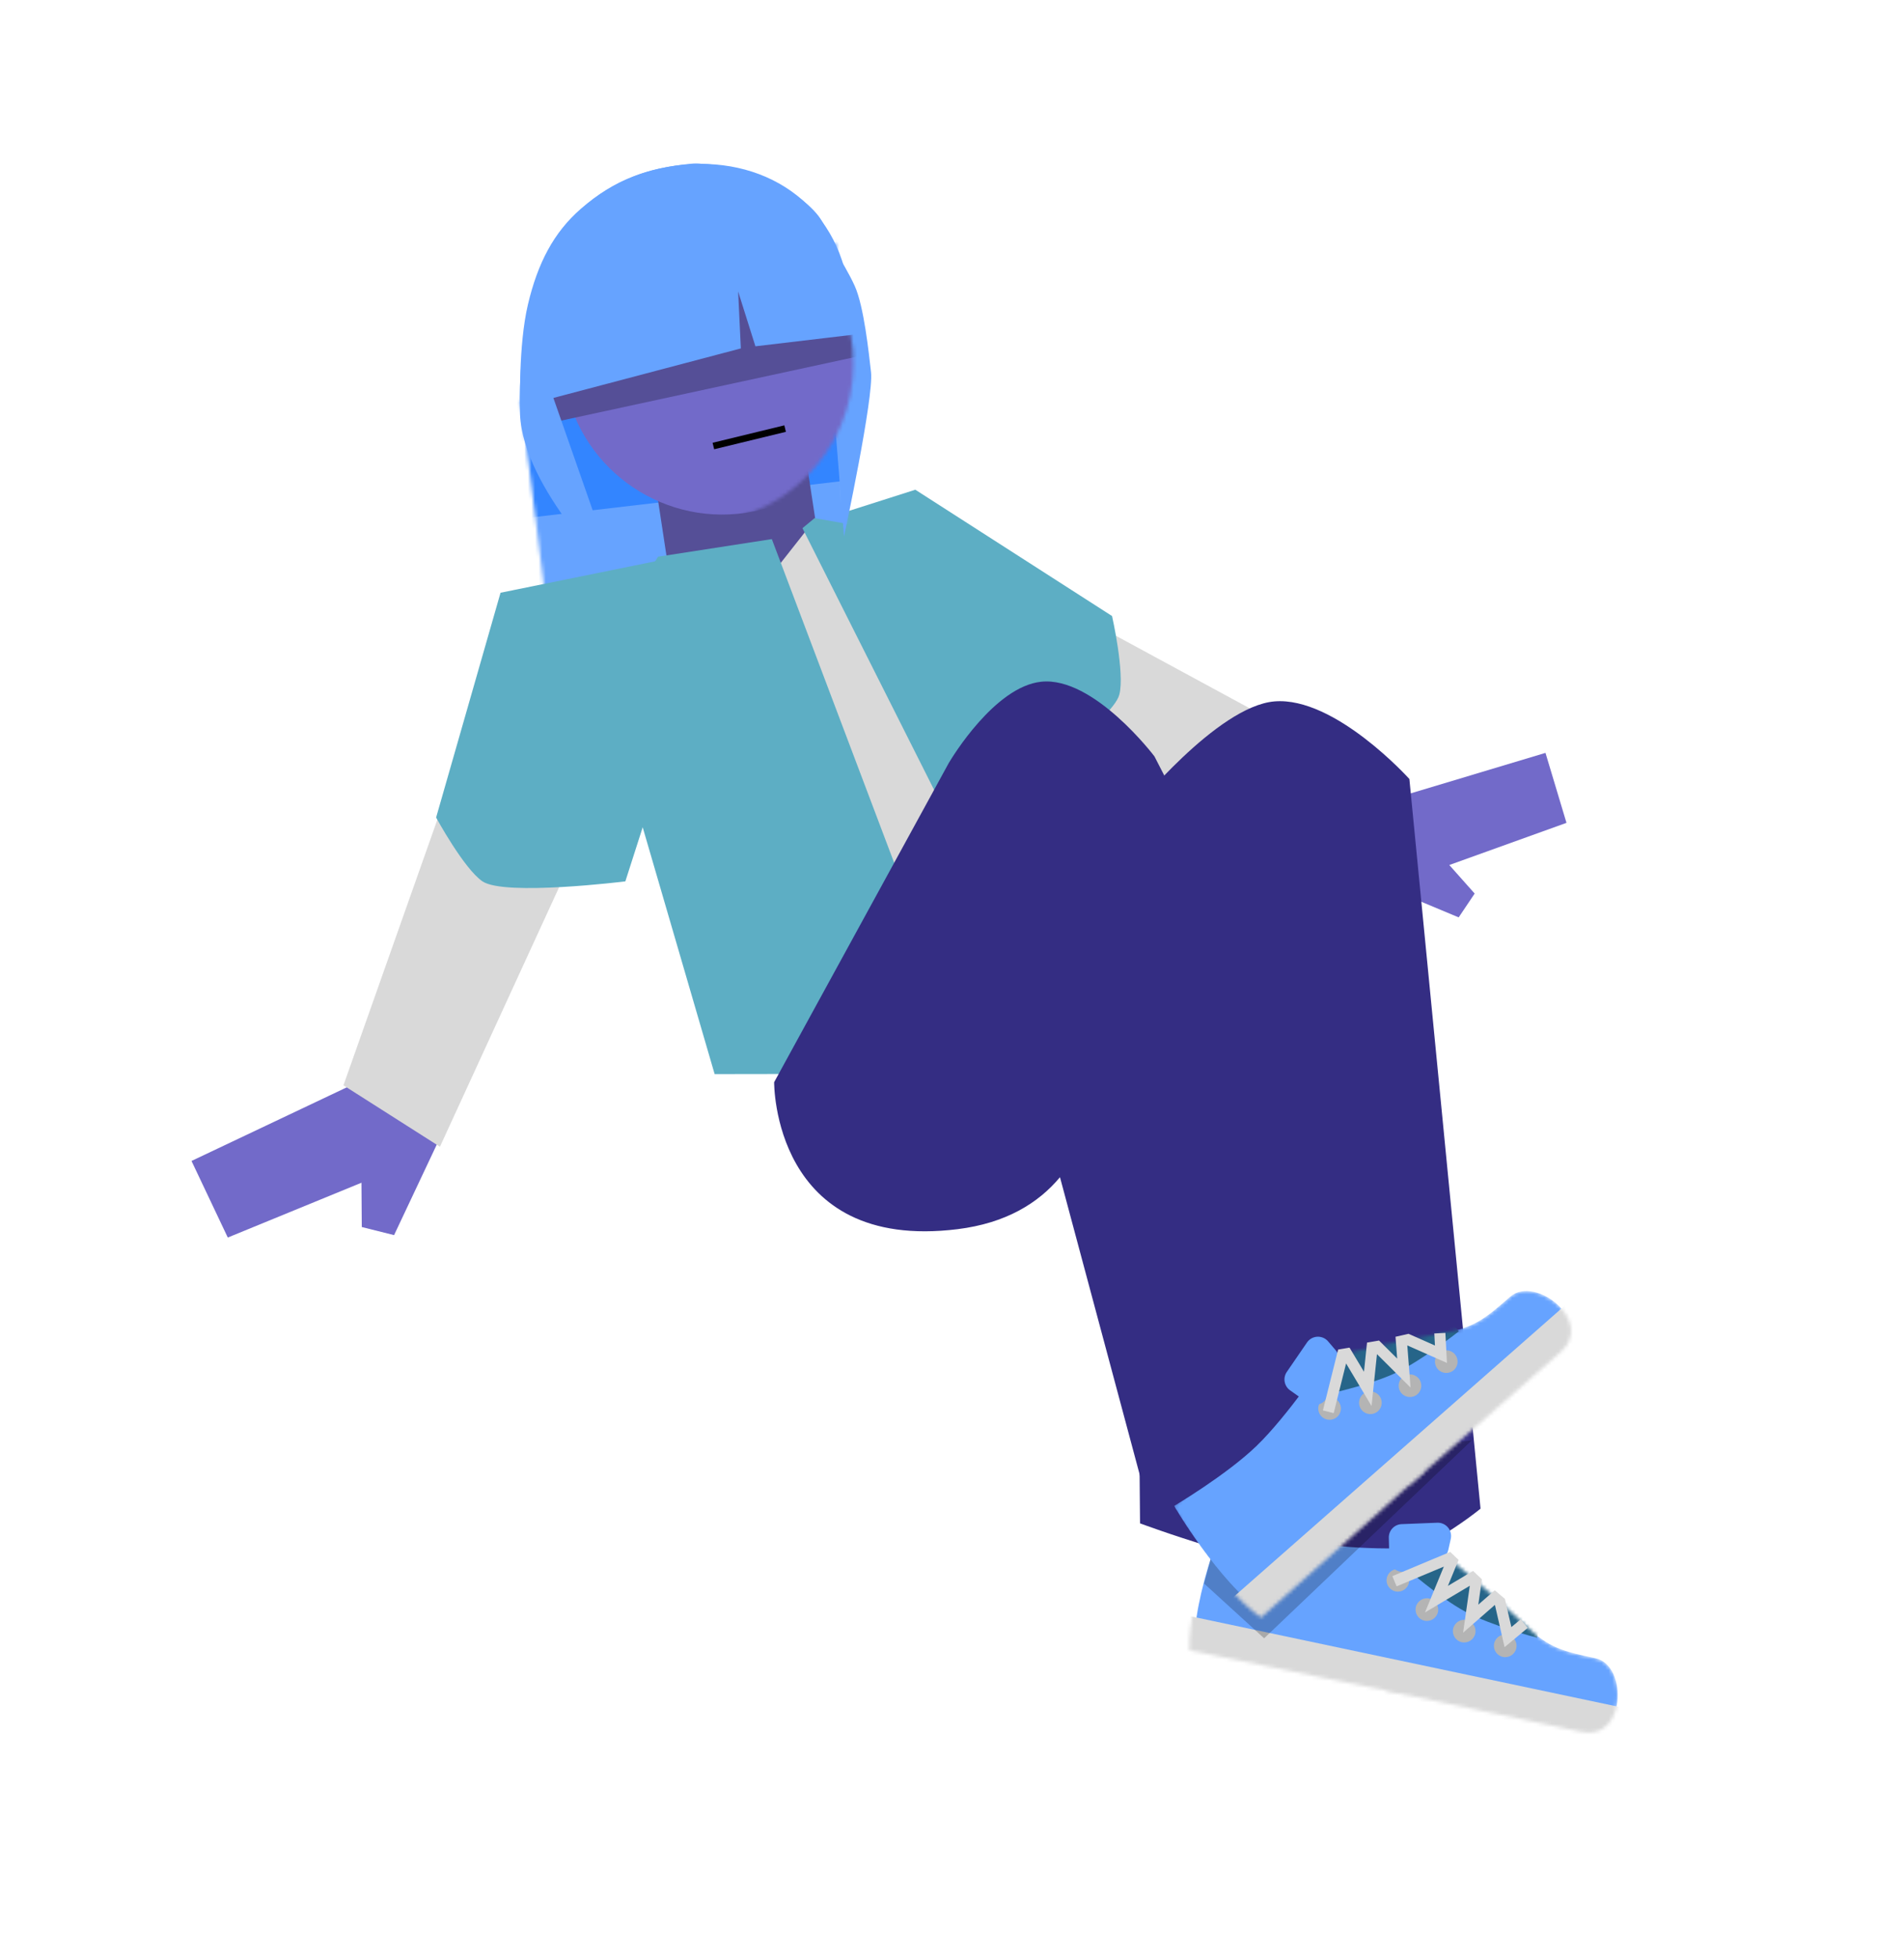 <svg width="532" height="547" viewBox="0 0 532 547" fill="none" xmlns="http://www.w3.org/2000/svg">
<g clip-path="url(#clip0_160_759)">
<path d="M369.091 221.295L369.455 227.229L370.508 244.342L370.795 249.001L375.103 250.801L404.68 263.159L410.365 265.534L413.799 260.419L418.267 253.76L421.504 248.937L417.926 244.914L440.232 236.891L446.921 234.485L436.851 200.948L369.091 221.295Z" fill="white" stroke="white" stroke-width="15"/>
<path d="M302.833 173.786L289.823 207.177L287.193 213.928L293.85 216.79L382.151 254.736L390.049 258.131L392.341 249.845L399.684 223.293L401.274 217.542L396.029 214.699L313.395 169.914L305.92 165.863L302.833 173.786Z" fill="white" stroke="white" stroke-width="15"/>
<path d="M303.371 237.503L356.674 241.386L362.984 241.845L363.594 248.141L370.109 315.269L371.112 325.616L360.978 323.307L272.745 303.205L262.982 300.979L267.862 292.236L296.277 241.328L298.606 237.156L303.371 237.503Z" fill="white" stroke="white" stroke-width="15"/>
<path d="M208.755 144.629L208.059 184.922L207.984 189.258L211.706 191.486L268.523 225.503L272.633 227.962L276.594 225.269L272.376 219.067L276.595 225.267L276.597 225.267C276.598 225.266 276.6 225.264 276.602 225.263C276.607 225.26 276.613 225.255 276.621 225.25C276.637 225.239 276.66 225.224 276.689 225.204C276.747 225.164 276.831 225.106 276.939 225.032C277.156 224.883 277.47 224.666 277.868 224.39C278.663 223.837 279.795 223.044 281.157 222.07C283.875 220.127 287.537 217.444 291.279 214.516C294.992 211.609 298.917 208.356 302.092 205.28C303.676 203.746 305.194 202.139 306.436 200.55C307.556 199.115 308.979 197.041 309.612 194.618C310.309 191.95 310.318 188.87 310.193 186.37C310.06 183.692 309.72 180.872 309.348 178.375C308.972 175.859 308.547 173.558 308.218 171.893C308.053 171.057 307.909 170.374 307.807 169.893L307.65 169.174C307.646 169.156 307.643 169.141 307.64 169.13C307.639 169.124 307.637 169.12 307.637 169.116C307.636 169.114 307.637 169.112 307.636 169.111L307.636 169.109L300.321 170.767L307.635 169.107L306.956 166.114L304.373 164.455L252.255 131.002L249.418 112.531L246.884 96.023L236.23 108.886L210.478 139.975L208.8 142L208.755 144.629Z" fill="white" stroke="white" stroke-width="15"/>
<mask id="path-5-outside-1_160_759" maskUnits="userSpaceOnUse" x="121.722" y="19.406" width="135.868" height="106.224" fill="black">
<rect fill="white" x="121.722" y="19.406" width="135.868" height="106.224"/>
<path d="M184.205 47.096C208.834 41.641 231.246 53.522 236.466 77.091C237.26 80.675 237.608 84.323 237.545 87.952L151.423 107.026C150.427 104.682 149.631 102.218 149.062 99.648C143.842 76.079 159.576 52.55 184.205 47.096Z"/>
</mask>
<path d="M184.205 47.096C208.834 41.641 231.246 53.522 236.466 77.091C237.26 80.675 237.608 84.323 237.545 87.952L151.423 107.026C150.427 104.682 149.631 102.218 149.062 99.648C143.842 76.079 159.576 52.55 184.205 47.096Z" fill="white"/>
<path d="M184.205 47.096L180.962 32.45L180.962 32.45L184.205 47.096ZM236.466 77.091L251.111 73.847L251.111 73.847L236.466 77.091ZM237.545 87.952L240.789 102.597L252.338 100.04L252.543 88.212L237.545 87.952ZM151.423 107.026L137.618 112.894L142.495 124.367L154.666 121.671L151.423 107.026ZM149.062 99.648L134.417 102.892L134.417 102.892L149.062 99.648ZM184.205 47.096L187.449 61.741C205.588 57.724 218.727 66.365 221.821 80.334L236.466 77.091L251.111 73.847C243.765 40.679 212.08 25.559 180.962 32.45L184.205 47.096ZM236.466 77.091L221.821 80.334C222.35 82.725 222.591 85.195 222.547 87.692L237.545 87.952L252.543 88.212C252.625 83.451 252.169 78.625 251.111 73.847L236.466 77.091ZM237.545 87.952L234.302 73.307L148.179 92.381L151.423 107.026L154.666 121.671L240.789 102.597L237.545 87.952ZM151.423 107.026L165.228 101.158C164.588 99.653 164.075 98.067 163.707 96.404L149.062 99.648L134.417 102.892C135.187 106.369 136.265 109.711 137.618 112.894L151.423 107.026ZM149.062 99.648L163.707 96.405C160.411 81.524 170.294 65.54 187.449 61.741L184.205 47.096L180.962 32.45C148.859 39.56 127.272 70.633 134.417 102.892L149.062 99.648Z" fill="white" mask="url(#path-5-outside-1_160_759)"/>
<rect x="174.344" y="127.088" width="57.642" height="47.631" transform="rotate(-8.67 174.344 127.088)" fill="white" stroke="white" stroke-width="15"/>
<path d="M183.953 148.568L214.291 150.006L221.101 141.352L227.537 133.173L233.261 141.866L311.37 260.51L314.666 265.516L310.509 269.835L305.106 264.634L310.509 269.836L310.507 269.837C310.506 269.838 310.505 269.84 310.503 269.842C310.499 269.846 310.494 269.851 310.487 269.858C310.473 269.873 310.453 269.893 310.428 269.92C310.376 269.973 310.3 270.051 310.203 270.152C310.007 270.353 309.723 270.647 309.358 271.02C308.629 271.766 307.581 272.832 306.294 274.124C303.723 276.703 300.184 280.195 296.327 283.832C292.484 287.457 288.258 291.289 284.324 294.518C280.593 297.581 276.478 300.651 273.008 302.175C269.668 303.641 265.388 304.414 261.487 304.883C257.407 305.373 252.995 305.609 248.997 305.714C244.98 305.82 241.274 305.795 238.578 305.745C237.227 305.719 236.122 305.688 235.349 305.663C234.963 305.65 234.659 305.638 234.449 305.63C234.344 305.626 234.262 305.622 234.205 305.619C234.176 305.618 234.154 305.617 234.137 305.616C234.13 305.616 234.123 305.616 234.119 305.616L234.11 305.615C234.109 305.613 234.115 305.482 234.445 298.123L234.109 305.615L229.08 305.389L227.384 300.65L176.538 158.587L172.761 148.038L183.953 148.568Z" fill="white" stroke="white" stroke-width="15"/>
<path d="M228.903 137.334L240.68 139.402L243.898 139.967L245.676 142.709L315.047 249.68L316.786 252.361L316.057 255.474L306.18 297.585L301.464 317.692L292.179 299.244L217.515 150.901L214.827 145.562L219.432 141.751L222.825 138.943L225.493 136.735L228.903 137.334Z" fill="white" stroke="white" stroke-width="15"/>
<path d="M177.517 151.498L159.519 180.055L157.718 182.912L158.664 186.153L192.477 302.107L194.054 307.516L199.689 307.507L272.124 307.393L282.959 307.376L279.127 297.24L222.672 147.924L220.521 142.234L214.51 143.164L182.715 148.086L179.338 148.608L177.517 151.498Z" fill="white" stroke="white" stroke-width="15"/>
<g filter="url(#filter0_i_160_759)">
<path d="M234.564 94.344C234.564 124.488 232.021 143.846 203.631 149.432C175.24 155.019 144.661 138.783 141.242 103.915C137.824 69.048 164.779 48.483 190.467 45.803C216.156 43.123 234.564 64.199 234.564 94.344Z" fill="white"/>
</g>
<path d="M189.689 38.343C204.949 36.751 218.329 42.283 227.73 52.754C237.011 63.091 242.064 77.802 242.064 94.344C242.064 109.207 241.527 123.183 236.585 134.173C231.212 146.122 221.161 153.626 205.079 156.791C173.137 163.076 137.704 144.688 133.778 104.647C129.846 64.539 161.136 41.322 189.689 38.343Z" stroke="white" stroke-width="15"/>
<path d="M199.326 124.58L219.374 119.709" stroke="white" stroke-width="15"/>
<path d="M115.737 286.479L119.443 291.128L131.836 306.681L134.747 310.332L132.755 314.555L116.892 348.184L114.264 353.757L108.287 352.26L99.265 350.002L93.63 348.59L93.587 342.781L93.577 341.498L66.492 352.601L59.914 355.298L43.52 320.705L115.737 286.479Z" fill="white" stroke="white" stroke-width="15"/>
<path d="M135.67 193.65L172.825 212.29L179.303 215.539L176.277 222.124L129.74 323.433L126.151 331.244L118.898 326.63L91.937 309.474L86.903 306.271L88.892 300.646L125.236 197.853L128.07 189.838L135.67 193.65Z" fill="white" stroke="white" stroke-width="15"/>
<path d="M195.488 153.944L202.238 181.329L202.747 183.391L202.098 185.414L181.871 248.471L180.408 253.033L175.655 253.623L174.729 246.18C175.647 253.559 175.654 253.623 175.653 253.624L175.651 253.624C175.649 253.624 175.647 253.624 175.644 253.624C175.639 253.625 175.631 253.626 175.621 253.627C175.602 253.629 175.575 253.632 175.54 253.637C175.47 253.645 175.369 253.658 175.238 253.674C174.977 253.705 174.598 253.749 174.117 253.804C173.155 253.913 171.781 254.065 170.115 254.232C166.791 254.566 162.269 254.97 157.525 255.24C152.817 255.508 147.722 255.654 143.306 255.439C141.104 255.332 138.903 255.128 136.921 254.753C135.132 254.415 132.694 253.797 130.619 252.394C127.995 250.621 125.964 247.843 124.571 245.681C123.038 243.305 121.638 240.642 120.482 238.248C119.314 235.83 118.329 233.548 117.638 231.88C117.291 231.042 117.014 230.35 116.822 229.861C116.726 229.616 116.651 229.421 116.599 229.285C116.572 229.216 116.551 229.162 116.536 229.123C116.529 229.104 116.524 229.088 116.519 229.076C116.517 229.071 116.515 229.066 116.513 229.062C116.512 229.06 116.512 229.058 116.512 229.056L116.51 229.054C116.51 229.054 116.529 229.046 123.53 226.413L116.51 229.053L115.582 226.585L116.403 224.079L140.753 149.724L142.613 144.046L148.562 144.589L188.888 148.27L194.209 148.756L195.488 153.944Z" fill="white" stroke="white" stroke-width="15"/>
<mask id="path-17-outside-2_160_759" maskUnits="userSpaceOnUse" x="243.43" y="166.592" width="247.808" height="305.006" fill="black">
<rect fill="white" x="243.43" y="166.592" width="247.808" height="305.006"/>
<path d="M356.118 195.911C373.02 194.51 393.76 217.546 393.797 217.587L413.677 421.391C413.642 421.419 391.376 439.886 372.085 439.124C352.998 438.37 318.541 425.494 318.541 425.494L316.776 226.163C316.776 226.163 340.065 197.242 356.118 195.911Z"/>
</mask>
<path d="M356.118 195.911C373.02 194.51 393.76 217.546 393.797 217.587L413.677 421.391C413.642 421.419 391.376 439.886 372.085 439.124C352.998 438.37 318.541 425.494 318.541 425.494L316.776 226.163C316.776 226.163 340.065 197.242 356.118 195.911Z" fill="white"/>
<path d="M356.118 195.911L354.879 180.962L354.879 180.962L356.118 195.911ZM393.797 217.587L408.726 216.13L408.247 211.22L404.946 207.552L393.797 217.587ZM413.677 421.391L423.254 432.935L429.378 427.854L428.606 419.935L413.677 421.391ZM372.085 439.124L371.492 454.113L371.492 454.113L372.085 439.124ZM318.541 425.494L303.541 425.627L303.633 435.936L313.29 439.545L318.541 425.494ZM316.776 226.163L305.093 216.756L301.729 220.933L301.777 226.296L316.776 226.163ZM356.118 195.911L357.357 210.86C358.079 210.8 359.874 210.971 362.927 212.358C365.866 213.693 369.049 215.735 372.165 218.12C378.405 222.895 382.889 227.889 382.647 227.621L393.797 217.587L404.946 207.552C404.668 207.243 398.764 200.699 390.399 194.297C386.212 191.093 381.04 187.636 375.335 185.044C369.744 182.504 362.608 180.322 354.879 180.962L356.118 195.911ZM393.797 217.587L378.868 219.043L398.747 422.847L413.677 421.391L428.606 419.935L408.726 216.13L393.797 217.587ZM413.677 421.391L404.099 409.847C404.422 409.579 399.609 413.591 392.705 417.505C385.313 421.695 377.984 424.346 372.677 424.136L372.085 439.124L371.492 454.113C385.476 454.665 398.926 448.463 407.499 443.603C416.559 438.467 422.897 433.231 423.254 432.935L413.677 421.391ZM372.085 439.124L372.677 424.136C365.238 423.842 353.489 420.979 342.481 417.664C337.22 416.079 332.513 414.512 329.121 413.34C327.428 412.755 326.073 412.273 325.151 411.94C324.691 411.774 324.339 411.645 324.108 411.56C323.993 411.518 323.908 411.486 323.854 411.467C323.828 411.457 323.809 411.45 323.798 411.446C323.793 411.444 323.79 411.443 323.789 411.442C323.788 411.442 323.788 411.442 323.789 411.442C323.789 411.442 323.789 411.442 323.79 411.442C323.79 411.443 323.791 411.443 318.541 425.494C313.29 439.545 313.292 439.546 313.293 439.546C313.294 439.546 313.295 439.547 313.296 439.548C313.299 439.548 313.302 439.55 313.306 439.551C313.313 439.554 313.322 439.557 313.334 439.561C313.356 439.57 313.387 439.581 313.426 439.596C313.505 439.625 313.615 439.666 313.757 439.718C314.04 439.822 314.447 439.971 314.966 440.158C316.003 440.532 317.489 441.061 319.326 441.696C322.991 442.962 328.091 444.661 333.829 446.389C344.822 449.7 359.845 453.652 371.492 454.113L372.085 439.124ZM318.541 425.494L333.54 425.361L331.776 226.031L316.776 226.163L301.777 226.296L303.541 425.627L318.541 425.494ZM316.776 226.163C328.459 235.571 328.458 235.573 328.457 235.574C328.456 235.575 328.455 235.576 328.455 235.577C328.453 235.579 328.453 235.58 328.452 235.58C328.451 235.582 328.451 235.581 328.453 235.579C328.456 235.575 328.465 235.564 328.479 235.547C328.507 235.512 328.557 235.452 328.627 235.367C328.766 235.197 328.987 234.93 329.282 234.58C329.872 233.88 330.753 232.851 331.866 231.602C334.108 229.085 337.215 225.759 340.729 222.439C344.292 219.072 347.985 215.987 351.397 213.76C353.086 212.658 354.514 211.893 355.657 211.41C356.83 210.915 357.367 210.859 357.357 210.86L356.118 195.911L354.879 180.962C347.155 181.602 340.166 185.266 335 188.638C329.53 192.208 324.391 196.603 320.126 200.633C315.811 204.71 312.092 208.698 309.466 211.646C308.145 213.128 307.081 214.37 306.335 215.256C305.961 215.7 305.666 216.056 305.457 216.31C305.352 216.437 305.269 216.539 305.208 216.614C305.178 216.651 305.153 216.682 305.133 216.706C305.124 216.718 305.116 216.728 305.109 216.736C305.106 216.74 305.103 216.744 305.1 216.747C305.099 216.749 305.097 216.751 305.096 216.752C305.095 216.754 305.093 216.756 316.776 226.163Z" fill="white" mask="url(#path-17-outside-2_160_759)"/>
<mask id="mask0_160_759" style="mask-type:alpha" maskUnits="userSpaceOnUse" x="317" y="406" width="151" height="93">
<path d="M404.263 425.217L410.116 426.167L409.443 429.351C410.823 430.471 412.529 431.868 414.44 433.466C419.447 437.654 425.956 443.279 431.788 448.904C434.383 451.407 436.167 452.549 438.025 453.341C440.137 454.24 442.675 454.843 447.364 455.835C452.65 456.952 455.915 460.784 457.598 464.409C459.273 468.019 459.802 472.169 459.394 475.962C458.99 479.703 457.565 483.99 454.33 487.211C450.767 490.757 445.782 492.213 440.353 491.065L383.634 479.075C379.303 478.204 373.445 477.025 367.097 475.743C354.115 473.119 339.039 470.054 330.788 468.309L325.048 467.096L324.844 461.233C324.531 452.256 327.437 441.603 330.043 433.832C331.391 429.811 332.752 426.293 333.777 423.779C334.29 422.52 334.722 421.505 335.029 420.797C335.183 420.443 335.306 420.165 335.392 419.971C335.436 419.874 335.47 419.799 335.494 419.744C335.506 419.717 335.516 419.696 335.523 419.68C335.527 419.672 335.53 419.665 335.532 419.66C335.533 419.657 335.535 419.655 335.536 419.653C335.536 419.652 335.536 419.651 335.536 419.65C335.537 419.65 335.571 419.664 342.145 422.66L335.537 419.649L337.912 414.437L343.565 415.356L398.056 424.208L399.968 421.844L404.263 425.217Z" fill="#5DAEC4" stroke="white" stroke-width="15"/>
</mask>
<g mask="url(#mask0_160_759)">
<path d="M403.588 424.686L410.498 424.361L409.443 429.351C410.823 430.471 412.53 431.868 414.441 433.466C419.448 437.654 425.956 443.28 431.787 448.904C434.383 451.406 436.166 452.549 438.025 453.34C440.136 454.24 442.675 454.843 447.364 455.835C452.65 456.952 455.916 460.784 457.598 464.409C459.274 468.019 459.802 472.169 459.393 475.962C458.99 479.703 457.566 483.99 454.33 487.211C450.768 490.757 445.782 492.213 440.353 491.065L381.165 478.553L381.117 478.403C377.302 477.573 372.653 476.562 367.688 475.485C355.044 472.742 340.369 469.57 332.18 467.839L326.441 466.626L326.236 460.763C325.926 451.893 328.534 441.467 330.904 433.821C332.127 429.879 333.363 426.439 334.295 423.982C334.762 422.751 335.154 421.759 335.434 421.068C335.574 420.723 335.685 420.451 335.764 420.262C335.803 420.167 335.834 420.092 335.856 420.039C335.867 420.013 335.877 419.992 335.883 419.976C335.887 419.969 335.889 419.962 335.891 419.957C335.892 419.955 335.893 419.952 335.894 419.951C335.894 419.95 335.895 419.948 335.895 419.948C335.901 419.949 336.098 420.031 342.798 422.881L335.896 419.946L338.811 413.091L345.685 415.959L345.684 415.96C345.685 415.96 345.686 415.96 345.688 415.96C345.692 415.962 345.701 415.966 345.712 415.971C345.736 415.98 345.775 415.996 345.827 416.018C345.932 416.061 346.092 416.126 346.303 416.211C346.726 416.382 347.35 416.632 348.139 416.94C349.719 417.555 351.947 418.396 354.518 419.293C359.76 421.123 366.058 423.052 371.177 423.896C376.396 424.756 383.682 425.014 389.96 425.026C392.911 425.032 395.538 424.983 397.471 424.931L399.969 421.844L403.588 424.686Z" fill="white" stroke="white" stroke-width="15"/>
<path d="M429.458 457.45C427.544 464.702 427.544 464.703 427.543 464.702L427.542 464.701L427.527 464.698C427.518 464.696 427.506 464.692 427.491 464.688C427.46 464.68 427.418 464.669 427.365 464.655C427.258 464.626 427.105 464.584 426.91 464.531C426.521 464.424 425.965 464.268 425.278 464.071C423.908 463.676 422.003 463.107 419.853 462.408C415.674 461.048 410.118 459.052 405.82 456.738C401.68 454.51 397.108 451.128 393.782 448.512C392.071 447.166 390.594 445.948 389.543 445.064C389.017 444.621 388.595 444.26 388.301 444.006C388.154 443.88 388.038 443.779 387.957 443.709C387.917 443.674 387.885 443.646 387.862 443.626C387.851 443.616 387.842 443.608 387.835 443.603C387.832 443.6 387.829 443.598 387.826 443.596C387.825 443.595 387.825 443.594 387.824 443.593L387.823 443.592C387.823 443.592 387.822 443.591 392.773 437.957L387.822 443.591L383.387 439.694L386.134 434.468L390.87 425.457L393.509 420.435L442.748 430.845L435.165 466.713L427.544 464.703L429.458 457.45Z" fill="white" stroke="white" stroke-width="15"/>
<rect x="325.625" y="442.295" width="139.965" height="32.086" transform="rotate(11.937 325.625 442.295)" fill="white" stroke="white" stroke-width="15"/>
</g>
<circle cx="398.687" cy="449.584" r="10.665" transform="rotate(11.937 398.687 449.584)" fill="white" stroke="white" stroke-width="15"/>
<circle cx="390.585" cy="441.402" r="10.665" transform="rotate(11.937 390.585 441.402)" fill="white" stroke="white" stroke-width="15"/>
<circle cx="409.118" cy="455.598" r="10.665" transform="rotate(11.937 409.118 455.598)" fill="white" stroke="white" stroke-width="15"/>
<circle cx="420.58" cy="459.704" r="10.665" transform="rotate(11.937 420.58 459.704)" fill="white" stroke="white" stroke-width="15"/>
<path d="M401.286 417.823C408.655 417.53 414.298 424.305 412.678 431.499L411.986 434.573C411.138 438.342 408.409 441.409 404.765 442.692L395.644 445.902C388.459 448.431 380.896 443.217 380.704 435.602L380.554 429.715L380.554 429.143C380.7 423.268 385.388 418.456 391.325 418.22L401.286 417.823Z" fill="white" stroke="white" stroke-width="15"/>
<path d="M389.635 441.663L404.87 435.29L405.711 436.093L401.356 446.676L411.378 440.709L412.42 441.699L410.929 452.123L417.672 446.227L419.1 447.443L421.346 457.271L425.875 453.505" stroke="white" stroke-width="15"/>
<mask id="path-29-outside-3_160_759" maskUnits="userSpaceOnUse" x="144.566" y="149.545" width="278.959" height="328.398" fill="black">
<rect fill="white" x="144.566" y="149.545" width="278.959" height="328.398"/>
<path d="M250.296 210.516C251.066 209.218 263.081 189.292 276.045 187.935C290.758 186.396 307.679 208.777 307.679 208.777L393.389 375.514C393.321 375.628 375.365 405.716 361.564 414.601C347.578 423.606 314.673 421.333 314.673 421.333L284.354 322.142C278.39 331.46 268.578 338.873 252.67 340.844C201.019 347.243 201.424 299.896 201.425 299.789L250.292 210.505L250.296 210.516Z"/>
</mask>
<path d="M250.296 210.516C251.066 209.218 263.081 189.292 276.045 187.935C290.758 186.396 307.679 208.777 307.679 208.777L393.389 375.514C393.321 375.628 375.365 405.716 361.564 414.601C347.578 423.606 314.673 421.333 314.673 421.333L284.354 322.142C278.39 331.46 268.578 338.873 252.67 340.844C201.019 347.243 201.424 299.896 201.425 299.789L250.292 210.505L250.296 210.516Z" fill="white"/>
<path d="M250.296 210.516L236.215 215.686L247.096 245.316L263.198 218.167L250.296 210.516ZM276.045 187.935L274.484 173.017L274.484 173.017L276.045 187.935ZM307.679 208.777L321.02 201.92L320.427 200.766L319.644 199.731L307.679 208.777ZM393.389 375.514L406.271 383.199L410.532 376.055L406.729 368.657L393.389 375.514ZM361.564 414.601L369.684 427.214L369.684 427.213L361.564 414.601ZM314.673 421.333L300.328 425.718L303.345 435.586L313.64 436.297L314.673 421.333ZM284.354 322.142L298.699 317.757L289.213 286.725L271.72 314.055L284.354 322.142ZM252.67 340.844L254.514 355.73L254.514 355.73L252.67 340.844ZM201.425 299.789L188.267 292.588L186.461 295.889L186.426 299.652L201.425 299.789ZM250.292 210.505L264.373 205.335L252.989 174.335L237.134 203.304L250.292 210.505ZM250.296 210.516L263.198 218.167C263.376 217.866 266.009 213.489 269.811 209.21C271.707 207.076 273.586 205.319 275.279 204.13C277.056 202.883 277.813 202.832 277.606 202.854L276.045 187.935L274.484 173.017C267.794 173.717 262.189 176.665 258.042 179.577C253.812 182.546 250.208 186.106 247.384 189.285C241.745 195.632 237.986 201.867 237.394 202.864L250.296 210.516ZM276.045 187.935L277.606 202.854C277.297 202.886 278.092 202.727 280.329 203.879C282.465 204.978 284.907 206.758 287.406 208.983C289.846 211.155 291.979 213.426 293.52 215.186C294.279 216.053 294.868 216.765 295.25 217.238C295.44 217.474 295.577 217.648 295.656 217.75C295.696 217.8 295.721 217.833 295.731 217.846C295.736 217.852 295.737 217.853 295.734 217.85C295.732 217.848 295.73 217.845 295.727 217.84C295.725 217.838 295.723 217.836 295.721 217.833C295.72 217.831 295.718 217.829 295.718 217.828C295.716 217.826 295.714 217.823 307.679 208.777C319.644 199.731 319.642 199.729 319.64 199.726C319.639 199.725 319.637 199.722 319.636 199.72C319.632 199.715 319.629 199.711 319.625 199.706C319.618 199.696 319.609 199.685 319.6 199.672C319.581 199.647 319.557 199.617 319.53 199.581C319.474 199.509 319.403 199.416 319.315 199.303C319.139 199.077 318.898 198.772 318.597 198.399C317.996 197.654 317.147 196.63 316.091 195.423C313.999 193.034 310.982 189.806 307.353 186.575C303.783 183.397 299.236 179.87 294.061 177.206C288.987 174.594 282.149 172.215 274.484 173.017L276.045 187.935ZM307.679 208.777L294.338 215.635L380.048 382.372L393.389 375.514L406.729 368.657L321.02 201.92L307.679 208.777ZM393.389 375.514L380.506 367.83C380.572 367.721 376.315 374.859 370.451 383.007C364.111 391.818 357.647 399.284 353.444 401.989L361.564 414.601L369.684 427.213C379.282 421.034 388.697 409.013 394.801 400.53C401.383 391.384 406.138 383.422 406.271 383.199L393.389 375.514ZM361.564 414.601L353.444 401.989C352.177 402.805 349.549 403.877 345.276 404.768C341.203 405.617 336.579 406.114 332.037 406.367C327.538 406.619 323.392 406.618 320.362 406.551C318.855 406.518 317.647 406.47 316.835 406.431C316.429 406.411 316.124 406.394 315.931 406.383C315.835 406.377 315.767 406.373 315.729 406.37C315.711 406.369 315.699 406.368 315.695 406.368C315.693 406.368 315.693 406.368 315.695 406.368C315.696 406.368 315.698 406.368 315.7 406.368C315.701 406.368 315.702 406.368 315.703 406.369C315.705 406.369 315.707 406.369 314.673 421.333C313.64 436.297 313.642 436.298 313.644 436.298C313.645 436.298 313.648 436.298 313.65 436.298C313.654 436.298 313.658 436.299 313.663 436.299C313.673 436.3 313.685 436.301 313.699 436.302C313.727 436.303 313.763 436.306 313.807 436.309C313.894 436.314 314.013 436.322 314.161 436.33C314.457 436.348 314.873 436.371 315.394 436.396C316.436 436.446 317.908 436.505 319.705 436.544C323.281 436.622 328.235 436.627 333.711 436.321C339.143 436.017 345.367 435.394 351.398 434.136C357.228 432.921 363.958 430.9 369.684 427.214L361.564 414.601ZM314.673 421.333L329.018 416.948L298.699 317.757L284.354 322.142L270.009 326.527L300.328 425.718L314.673 421.333ZM284.354 322.142L271.72 314.055C268.169 319.603 262.318 324.534 250.826 325.958L252.67 340.844L254.514 355.73C274.838 353.213 288.61 343.317 296.988 330.228L284.354 322.142ZM252.67 340.844L250.826 325.958C240.183 327.276 233.57 325.681 229.473 323.674C225.401 321.679 222.653 318.707 220.681 315.278C216.374 307.788 216.431 299.251 216.425 299.927L201.425 299.789L186.426 299.652C186.419 300.434 186.273 315.624 194.675 330.234C199.058 337.855 205.893 345.527 216.272 350.613C226.627 355.687 239.332 357.611 254.514 355.73L252.67 340.844ZM201.425 299.789L214.584 306.991L263.45 217.707L250.292 210.505L237.134 203.304L188.267 292.588L201.425 299.789ZM250.292 210.505L236.212 215.676L236.215 215.686L250.296 210.516L264.377 205.345L264.373 205.335L250.292 210.505Z" fill="white" mask="url(#path-29-outside-3_160_759)"/>
<mask id="mask1_160_759" style="mask-type:alpha" maskUnits="userSpaceOnUse" x="309" y="345" width="145" height="126">
<path d="M366.712 372.77L370.974 368.648L373.123 371.092C374.846 370.657 376.986 370.124 379.41 369.549C385.761 368.042 394.162 366.191 402.158 364.882C405.716 364.3 407.698 363.554 409.445 362.538C411.428 361.384 413.431 359.711 417.03 356.547C421.087 352.979 426.111 352.655 430.023 353.475C433.918 354.291 437.56 356.35 440.355 358.947C443.111 361.507 445.695 365.214 446.34 369.734C447.05 374.71 445.235 379.575 441.068 383.239L397.531 421.519C394.242 424.469 389.793 428.458 384.968 432.778C375.1 441.611 363.625 451.859 357.292 457.427L352.885 461.301L348.065 457.957C340.684 452.838 333.886 444.137 329.217 437.4C326.801 433.914 324.797 430.719 323.395 428.394C322.693 427.229 322.138 426.276 321.754 425.607C321.563 425.272 321.414 425.007 321.31 424.822C321.258 424.729 321.218 424.656 321.189 424.604C321.175 424.579 321.163 424.558 321.154 424.543C321.15 424.535 321.147 424.528 321.144 424.523C321.143 424.521 321.142 424.519 321.141 424.517C321.14 424.516 321.139 424.515 321.139 424.515C321.138 424.514 321.17 424.495 327.504 421.018L321.138 424.513L318.382 419.492L322.5 415.512L362.19 377.141L361.439 374.194L366.712 372.77Z" fill="#5DAEC4" stroke="white" stroke-width="15"/>
</mask>
<g mask="url(#mask1_160_759)">
<path d="M365.882 372.994L369.756 367.262L373.123 371.092C374.846 370.657 376.986 370.124 379.411 369.549C385.761 368.042 394.163 366.192 402.158 364.883C405.716 364.3 407.698 363.554 409.445 362.538C411.428 361.384 413.43 359.711 417.03 356.547C421.087 352.979 426.112 352.654 430.023 353.474C433.919 354.291 437.56 356.35 440.355 358.947C443.111 361.508 445.695 365.213 446.34 369.733C447.051 374.709 445.235 379.576 441.068 383.24L395.635 423.185L395.486 423.134C392.54 425.694 388.949 428.815 385.115 432.15C375.353 440.642 364.033 450.503 357.747 456.03L353.342 459.904L348.521 456.561C341.228 451.503 334.433 443.177 329.724 436.703C327.296 433.366 325.279 430.317 323.867 428.1C323.16 426.99 322.601 426.082 322.214 425.445C322.02 425.126 321.87 424.874 321.765 424.698C321.713 424.61 321.671 424.541 321.642 424.491C321.627 424.467 321.616 424.446 321.608 424.432C321.603 424.424 321.6 424.418 321.597 424.414C321.596 424.411 321.594 424.41 321.593 424.408C321.593 424.407 321.592 424.405 321.592 424.405C321.597 424.401 321.78 424.293 328.072 420.627L321.591 424.404L317.842 417.967L324.252 414.174L324.251 414.175C324.252 414.175 324.253 414.173 324.254 414.173C324.259 414.17 324.266 414.165 324.277 414.159C324.3 414.146 324.335 414.124 324.384 414.095C324.481 414.037 324.629 413.947 324.824 413.829C325.213 413.593 325.787 413.243 326.505 412.794C327.944 411.896 329.95 410.614 332.208 409.09C336.809 405.984 342.123 402.091 345.861 398.494C349.673 394.826 354.238 389.141 358.003 384.118C359.772 381.757 361.305 379.623 362.42 378.042L361.44 374.194L365.882 372.994Z" fill="white" stroke="white" stroke-width="15"/>
<path d="M407.613 371.862C412.28 377.733 412.28 377.734 412.279 377.734L412.277 377.735L412.266 377.745C412.259 377.75 412.249 377.759 412.236 377.768C412.212 377.788 412.178 377.815 412.134 377.849C412.047 377.917 411.922 378.015 411.763 378.139C411.444 378.387 410.987 378.74 410.418 379.172C409.282 380.034 407.687 381.22 405.84 382.525C402.251 385.06 397.327 388.318 392.902 390.379C388.64 392.363 383.195 394.003 379.109 395.104C377.007 395.67 375.147 396.125 373.81 396.438C373.141 396.595 372.599 396.717 372.22 396.801C372.03 396.843 371.881 396.876 371.776 396.899C371.724 396.91 371.682 396.919 371.653 396.925C371.638 396.929 371.626 396.931 371.618 396.933C371.613 396.934 371.61 396.935 371.607 396.936C371.606 396.936 371.605 396.936 371.604 396.936L371.602 396.936C371.602 396.936 371.601 396.936 370.047 389.599L371.601 396.936L365.825 398.159L363.28 392.832L358.892 383.647L356.447 378.527L394.243 345.296L418.45 372.829L412.28 377.734L407.613 371.862Z" fill="white" stroke="white" stroke-width="15"/>
<rect x="333.356" y="446.003" width="139.965" height="32.086" transform="rotate(-41.323 333.356 446.003)" fill="white" stroke="white" stroke-width="15"/>
</g>
<circle cx="382.903" cy="391.815" r="10.665" transform="rotate(-41.323 382.903 391.815)" fill="white" stroke="white" stroke-width="15"/>
<circle cx="371.5" cy="393.412" r="10.665" transform="rotate(-41.323 371.5 393.412)" fill="white" stroke="white" stroke-width="15"/>
<circle cx="393.962" cy="387.053" r="10.665" transform="rotate(-41.323 393.962 387.053)" fill="white" stroke="white" stroke-width="15"/>
<circle cx="404.109" cy="380.324" r="10.665" transform="rotate(-41.323 404.109 380.324)" fill="white" stroke="white" stroke-width="15"/>
<path d="M359.006 370.733C363.179 364.652 371.983 364.183 376.78 369.785L378.829 372.178C381.342 375.113 382.168 379.134 381.016 382.821L378.132 392.05C375.86 399.321 367.158 402.263 360.941 397.862L356.133 394.46L355.675 394.118C351.055 390.487 350.003 383.852 353.365 378.953L359.006 370.733Z" fill="white" stroke="white" stroke-width="15"/>
<path d="M371.14 394.33L375.147 378.309L376.294 378.116L382.169 387.937L383.382 376.336L384.799 376.093L392.261 383.524L391.569 374.593L393.398 374.176L402.617 378.255L402.309 372.373" stroke="white" stroke-width="15"/>
<rect x="126.187" y="103.131" width="35.345" height="71.385" transform="rotate(-1.597 126.187 103.131)" fill="white"/>
<rect x="259.816" y="276.082" width="37.133" height="74.746" transform="rotate(-1.597 259.816 276.082)" fill="white"/>
<path d="M431.825 210.288L376.941 226.769L377.994 243.881L407.571 256.238L412.039 249.581L404.95 241.61L437.694 229.833L431.825 210.288Z" fill="#726AC9"/>
<path d="M309.821 176.509L296.811 209.899L385.112 247.846L392.455 221.294L309.821 176.509Z" fill="#D9D9D9"/>
<path d="M302.826 244.983L356.129 248.865L362.644 315.994L274.411 295.892L302.826 244.983Z" fill="#342D83"/>
<path d="M255.753 136.786L226.651 146.059L225.956 186.351L282.773 220.367C282.773 220.367 310.862 201.262 312.753 194.023C314.33 187.984 310.719 172.067 310.719 172.067L255.753 136.786Z" fill="#5DAEC4"/>
<mask id="mask2_160_759" style="mask-type:alpha" maskUnits="userSpaceOnUse" x="145" y="67" width="92" height="122">
<path d="M145.551 111.834L233.46 67.792L236.836 164.199L155.048 188.585L145.551 111.834Z" fill="#66A3FF"/>
</mask>
<g mask="url(#mask2_160_759)">
<path d="M164.8 73.95L251.869 82.335L264.769 161L133.494 166.425L164.8 73.95Z" fill="#66A3FF"/>
<path d="M118.903 97.777L232.06 44.091L253.024 132.306L142.628 145.203L118.903 97.777Z" fill="#3385FF"/>
</g>
<path d="M184.205 47.096C208.834 41.641 231.246 53.522 236.466 77.091C237.26 80.675 237.608 84.323 237.545 87.952L151.423 107.026C150.427 104.682 149.631 102.218 149.062 99.648C143.842 76.079 159.576 52.55 184.205 47.096Z" fill="#66A3FF"/>
<rect x="182.889" y="133.371" width="42.642" height="32.631" transform="rotate(-8.67 182.889 133.371)" fill="#554F97"/>
<path d="M183.599 156.06L217.797 157.681L226.996 145.99L305.106 264.634C305.106 264.634 279.677 291.056 269.994 295.307C260.875 299.31 234.445 298.123 234.445 298.123L183.599 156.06Z" fill="#D9D9D9"/>
<path d="M227.607 144.722L239.383 146.789L308.755 253.761L298.878 295.872L224.214 147.529L227.607 144.722Z" fill="#5DAEC4"/>
<path d="M215.657 150.576L183.861 155.497L165.864 184.053L199.677 300.007L272.112 299.893L215.657 150.576Z" fill="#5DAEC4"/>
<g filter="url(#filter1_d_160_759)">
<path d="M238.815 77.369C235.935 70.983 228.908 60.595 228.908 60.595L235.83 147.374C235.83 147.374 244.192 108.453 243.374 101.456C242.771 96.293 241.432 83.17 238.815 77.369Z" fill="#66A3FF"/>
</g>
<mask id="mask3_160_759" style="mask-type:alpha" maskUnits="userSpaceOnUse" x="149" y="56" width="90" height="91">
<circle cx="193.746" cy="101.485" r="44.713" transform="rotate(-11.132 193.746 101.485)" fill="#726AC9"/>
</mask>
<g mask="url(#mask3_160_759)">
<g filter="url(#filter2_i_160_759)">
<circle cx="193.746" cy="101.485" r="44.713" transform="rotate(-11.132 193.746 101.485)" fill="#726AC9"/>
</g>
<rect x="139.55" y="63.173" width="91.737" height="56.732" transform="rotate(-12.205 139.55 63.173)" fill="#554F97"/>
</g>
<path d="M199.326 124.58L219.374 119.709" stroke="black" stroke-width="1.86"/>
<path d="M162.349 58.272C171.813 50.073 180.996 46.919 193.031 45.737C194.096 45.632 195.067 45.642 195.952 45.742C198.384 45.85 205.084 46.362 211.771 48.821C218.631 51.345 226.625 56.9 229.36 61.285C238.971 76.7 238.907 93.336 238.906 93.429L211.071 96.725L206.237 81.389L207.003 97.317L145.338 113.6C145.338 113.6 144.799 96.505 147.517 85.022C150.236 73.54 154.684 64.914 162.349 58.272Z" fill="#66A3FF"/>
<g filter="url(#filter3_d_160_759)">
<path d="M145.384 103.322C145.71 96.323 147.005 86.903 147.005 86.903L172.377 159.411C172.377 159.411 146.219 134.148 145.298 113.278C145.152 109.963 145.23 106.637 145.384 103.322Z" fill="#66A3FF"/>
</g>
<path d="M53.509 324.271L113.577 295.802L125.971 311.355L110.109 344.985L101.087 342.726L100.995 330.352L63.647 345.662L53.509 324.271Z" fill="#726AC9"/>
<path d="M132.307 200.354L169.462 218.994L122.924 320.302L95.963 303.146L132.307 200.354Z" fill="#D9D9D9"/>
<path d="M139.855 165.56L188.206 155.739L194.956 183.123L174.729 246.18C174.729 246.18 141.018 250.371 134.819 246.181C129.648 242.685 121.855 228.345 121.855 228.345L139.855 165.56Z" fill="#5DAEC4"/>
<path d="M356.118 195.911C373.035 194.509 393.797 217.587 393.797 217.587L413.677 421.39C413.677 421.39 391.39 439.887 372.084 439.124C352.998 438.37 318.541 425.494 318.541 425.494L316.776 226.163C316.776 226.163 340.065 197.242 356.118 195.911Z" fill="#342D83"/>
<mask id="mask4_160_759" style="mask-type:alpha" maskUnits="userSpaceOnUse" x="332" y="422" width="121" height="62">
<path d="M342.362 422.758L401.152 432.309L392.506 473.206C392.506 473.206 348.763 464.443 332.339 460.971C331.814 445.907 342.362 422.758 342.362 422.758Z" fill="#5DAEC4"/>
<path d="M401.152 432.309C401.152 432.309 415.281 443.404 426.581 454.302C432.734 460.236 436.696 461.246 445.812 463.173C454.929 465.1 454.33 486.354 441.904 483.727C429.478 481.1 403.39 475.585 386.966 472.113C381.828 456.211 401.152 432.309 401.152 432.309Z" fill="#5DAEC4"/>
</mask>
<g mask="url(#mask4_160_759)">
<path d="M342.798 422.881C342.798 422.881 358.409 429.392 369.956 431.296C381.667 433.226 401.152 432.309 401.152 432.309L392.506 473.206C392.506 473.206 350.155 463.974 333.731 460.502C333.206 445.437 342.798 422.881 342.798 422.881Z" fill="#66A3FF"/>
<path d="M401.152 432.309C401.152 432.309 415.281 443.404 426.581 454.302C432.734 460.236 436.696 461.246 445.813 463.173C454.929 465.1 454.33 486.354 441.904 483.727C429.478 481.1 403.39 475.585 386.966 472.113C381.828 456.211 401.152 432.309 401.152 432.309Z" fill="#66A3FF"/>
<path d="M397.508 428.946L433.859 436.631L429.458 457.45C429.458 457.45 416.724 454.09 409.374 450.134C402.294 446.323 392.772 437.957 392.772 437.957L397.508 428.946Z" fill="#266589"/>
<rect x="331.411" y="451.184" width="124.965" height="17.086" transform="rotate(11.937 331.411 451.184)" fill="#D9D9D9"/>
</g>
<circle cx="398.687" cy="449.584" r="3.165" transform="rotate(11.937 398.687 449.584)" fill="#B4B4B4"/>
<circle cx="390.585" cy="441.402" r="3.165" transform="rotate(11.937 390.585 441.402)" fill="#B4B4B4"/>
<circle cx="409.118" cy="455.598" r="3.165" transform="rotate(11.937 409.118 455.598)" fill="#B4B4B4"/>
<circle cx="420.58" cy="459.704" r="3.165" transform="rotate(11.937 420.58 459.704)" fill="#B4B4B4"/>
<path d="M388.052 429.525C388.001 427.492 389.591 425.794 391.623 425.714L401.584 425.317C404.028 425.22 405.899 427.466 405.361 429.851L404.669 432.925C404.388 434.175 403.484 435.192 402.275 435.617L393.155 438.827C390.772 439.666 388.265 437.937 388.201 435.412L388.052 429.525Z" fill="#66A3FF"/>
<path d="M389.635 441.663L404.87 435.29L405.711 436.093L401.356 446.676L411.378 440.708L412.42 441.699L410.929 452.123L417.672 446.227L419.1 447.443L421.346 457.271L425.875 453.505" stroke="#D9D9D9" stroke-width="3.1"/>
<g filter="url(#filter4_d_160_759)">
<path d="M250.295 210.516C251.06 209.226 263.078 189.293 276.045 187.936C290.733 186.399 307.621 208.7 307.679 208.777L393.388 375.514C393.374 375.537 375.385 405.702 361.564 414.601C347.578 423.606 305.628 417.107 305.628 417.107L281.289 326.331C275.195 333.63 266.108 339.18 252.67 340.845C200.961 347.25 201.425 299.789 201.425 299.789L250.292 210.506L250.295 210.516Z" fill="#342D83"/>
</g>
<path d="M342.31 420.283L364.117 409.276L411.292 402.262L353.215 457.601L336.431 442.297L342.31 420.283Z" fill="black" fill-opacity="0.22"/>
<mask id="mask5_160_759" style="mask-type:alpha" maskUnits="userSpaceOnUse" x="327" y="360" width="112" height="92">
<path d="M327.712 420.904L370.533 379.506L398.135 410.899C398.135 410.899 364.946 440.71 352.339 451.794C339.953 443.204 327.712 420.904 327.712 420.904Z" fill="#5DAEC4"/>
<path d="M370.533 379.506C370.533 379.506 387.876 374.82 403.369 372.284C411.806 370.903 414.984 368.332 421.982 362.179C428.98 356.026 445.653 369.221 436.115 377.607C426.577 385.993 406.552 403.6 393.945 414.684C378.128 409.288 370.533 379.506 370.533 379.506Z" fill="#5DAEC4"/>
</mask>
<g mask="url(#mask5_160_759)">
<path d="M328.071 420.628C328.071 420.628 342.628 412.013 351.061 403.898C359.613 395.668 370.533 379.506 370.533 379.506L398.135 410.899C398.135 410.899 365.403 439.313 352.795 450.398C340.409 441.807 328.071 420.628 328.071 420.628Z" fill="#66A3FF"/>
<path d="M370.533 379.506C370.533 379.506 387.877 374.82 403.369 372.284C411.806 370.903 414.984 368.332 421.982 362.179C428.98 356.027 445.653 369.221 436.115 377.607C426.577 385.993 406.552 403.6 393.945 414.684C378.128 409.288 370.533 379.506 370.533 379.506Z" fill="#66A3FF"/>
<path d="M365.659 380.414L393.562 355.881L407.613 371.862C407.613 371.862 397.304 380.056 389.736 383.58C382.447 386.974 370.047 389.599 370.047 389.599L365.659 380.414Z" fill="#266589"/>
<rect x="343.941" y="446.683" width="124.965" height="17.086" transform="rotate(-41.323 343.941 446.683)" fill="#D9D9D9"/>
</g>
<circle cx="382.903" cy="391.814" r="3.165" transform="rotate(-41.323 382.903 391.814)" fill="#B4B4B4"/>
<circle cx="371.499" cy="393.412" r="3.165" transform="rotate(-41.323 371.499 393.412)" fill="#B4B4B4"/>
<circle cx="393.962" cy="387.053" r="3.165" transform="rotate(-41.323 393.962 387.053)" fill="#B4B4B4"/>
<circle cx="404.108" cy="380.324" r="3.165" transform="rotate(-41.323 404.108 380.324)" fill="#B4B4B4"/>
<path d="M360.466 388.338C358.807 387.163 358.398 384.873 359.548 383.196L365.19 374.977C366.573 372.961 369.492 372.805 371.082 374.662L373.132 377.056C373.965 378.029 374.239 379.362 373.857 380.584L370.973 389.813C370.22 392.224 367.335 393.2 365.273 391.74L360.466 388.338Z" fill="#66A3FF"/>
<path d="M371.14 394.33L375.147 378.309L376.293 378.116L382.169 387.936L383.382 376.336L384.799 376.093L392.26 383.524L391.569 374.593L393.398 374.176L402.617 378.255L402.309 372.373" stroke="#D9D9D9" stroke-width="3.1"/>
</g>
<defs>
<filter id="filter0_i_160_759" x="125.936" y="28.093" width="126.108" height="137.392" filterUnits="userSpaceOnUse" color-interpolation-filters="sRGB">
<feFlood flood-opacity="0" result="BackgroundImageFix"/>
<feBlend mode="normal" in="SourceGraphic" in2="BackgroundImageFix" result="shape"/>
<feColorMatrix in="SourceAlpha" type="matrix" values="0 0 0 0 0 0 0 0 0 0 0 0 0 0 0 0 0 0 127 0" result="hardAlpha"/>
<feOffset dx="9.92" dy="-13.02"/>
<feGaussianBlur stdDeviation="1.24"/>
<feComposite in2="hardAlpha" operator="arithmetic" k2="-1" k3="1"/>
<feColorMatrix type="matrix" values="0 0 0 0 0 0 0 0 0 0 0 0 0 0 0 0 0 0 0.25 0"/>
<feBlend mode="normal" in2="shape" result="effect1_innerShadow_160_759"/>
</filter>
<filter id="filter1_d_160_759" x="226.428" y="60.595" width="19.483" height="91.739" filterUnits="userSpaceOnUse" color-interpolation-filters="sRGB">
<feFlood flood-opacity="0" result="BackgroundImageFix"/>
<feColorMatrix in="SourceAlpha" type="matrix" values="0 0 0 0 0 0 0 0 0 0 0 0 0 0 0 0 0 0 127 0" result="hardAlpha"/>
<feOffset dy="2.48"/>
<feGaussianBlur stdDeviation="1.24"/>
<feComposite in2="hardAlpha" operator="out"/>
<feColorMatrix type="matrix" values="0 0 0 0 0 0 0 0 0 0 0 0 0 0 0 0 0 0 0.25 0"/>
<feBlend mode="normal" in2="BackgroundImageFix" result="effect1_dropShadow_160_759"/>
<feBlend mode="normal" in="SourceGraphic" in2="effect1_dropShadow_160_759" result="shape"/>
</filter>
<filter id="filter2_i_160_759" x="149.024" y="54.283" width="91.924" height="91.924" filterUnits="userSpaceOnUse" color-interpolation-filters="sRGB">
<feFlood flood-opacity="0" result="BackgroundImageFix"/>
<feBlend mode="normal" in="SourceGraphic" in2="BackgroundImageFix" result="shape"/>
<feColorMatrix in="SourceAlpha" type="matrix" values="0 0 0 0 0 0 0 0 0 0 0 0 0 0 0 0 0 0 127 0" result="hardAlpha"/>
<feOffset dx="8.06" dy="-2.48"/>
<feGaussianBlur stdDeviation="1.24"/>
<feComposite in2="hardAlpha" operator="arithmetic" k2="-1" k3="1"/>
<feColorMatrix type="matrix" values="0 0 0 0 0 0 0 0 0 0 0 0 0 0 0 0 0 0 0.25 0"/>
<feBlend mode="normal" in2="shape" result="effect1_innerShadow_160_759"/>
</filter>
<filter id="filter3_d_160_759" x="142.74" y="86.903" width="32.117" height="77.467" filterUnits="userSpaceOnUse" color-interpolation-filters="sRGB">
<feFlood flood-opacity="0" result="BackgroundImageFix"/>
<feColorMatrix in="SourceAlpha" type="matrix" values="0 0 0 0 0 0 0 0 0 0 0 0 0 0 0 0 0 0 127 0" result="hardAlpha"/>
<feOffset dy="2.48"/>
<feGaussianBlur stdDeviation="1.24"/>
<feComposite in2="hardAlpha" operator="out"/>
<feColorMatrix type="matrix" values="0 0 0 0 0 0 0 0 0 0 0 0 0 0 0 0 0 0 0.25 0"/>
<feBlend mode="normal" in2="BackgroundImageFix" result="effect1_dropShadow_160_759"/>
<feBlend mode="normal" in="SourceGraphic" in2="effect1_dropShadow_160_759" result="shape"/>
</filter>
<filter id="filter4_d_160_759" x="201.425" y="187.86" width="209.323" height="236.475" filterUnits="userSpaceOnUse" color-interpolation-filters="sRGB">
<feFlood flood-opacity="0" result="BackgroundImageFix"/>
<feColorMatrix in="SourceAlpha" type="matrix" values="0 0 0 0 0 0 0 0 0 0 0 0 0 0 0 0 0 0 127 0" result="hardAlpha"/>
<feOffset dx="14.88" dy="2.48"/>
<feGaussianBlur stdDeviation="1.24"/>
<feComposite in2="hardAlpha" operator="out"/>
<feColorMatrix type="matrix" values="0 0 0 0 0 0 0 0 0 0 0 0 0 0 0 0 0 0 0.25 0"/>
<feBlend mode="normal" in2="BackgroundImageFix" result="effect1_dropShadow_160_759"/>
<feBlend mode="normal" in="SourceGraphic" in2="effect1_dropShadow_160_759" result="shape"/>
</filter>
<clipPath id="clip0_160_759">
<rect width="532" height="547" fill="white"/>
</clipPath>
</defs>
</svg>
